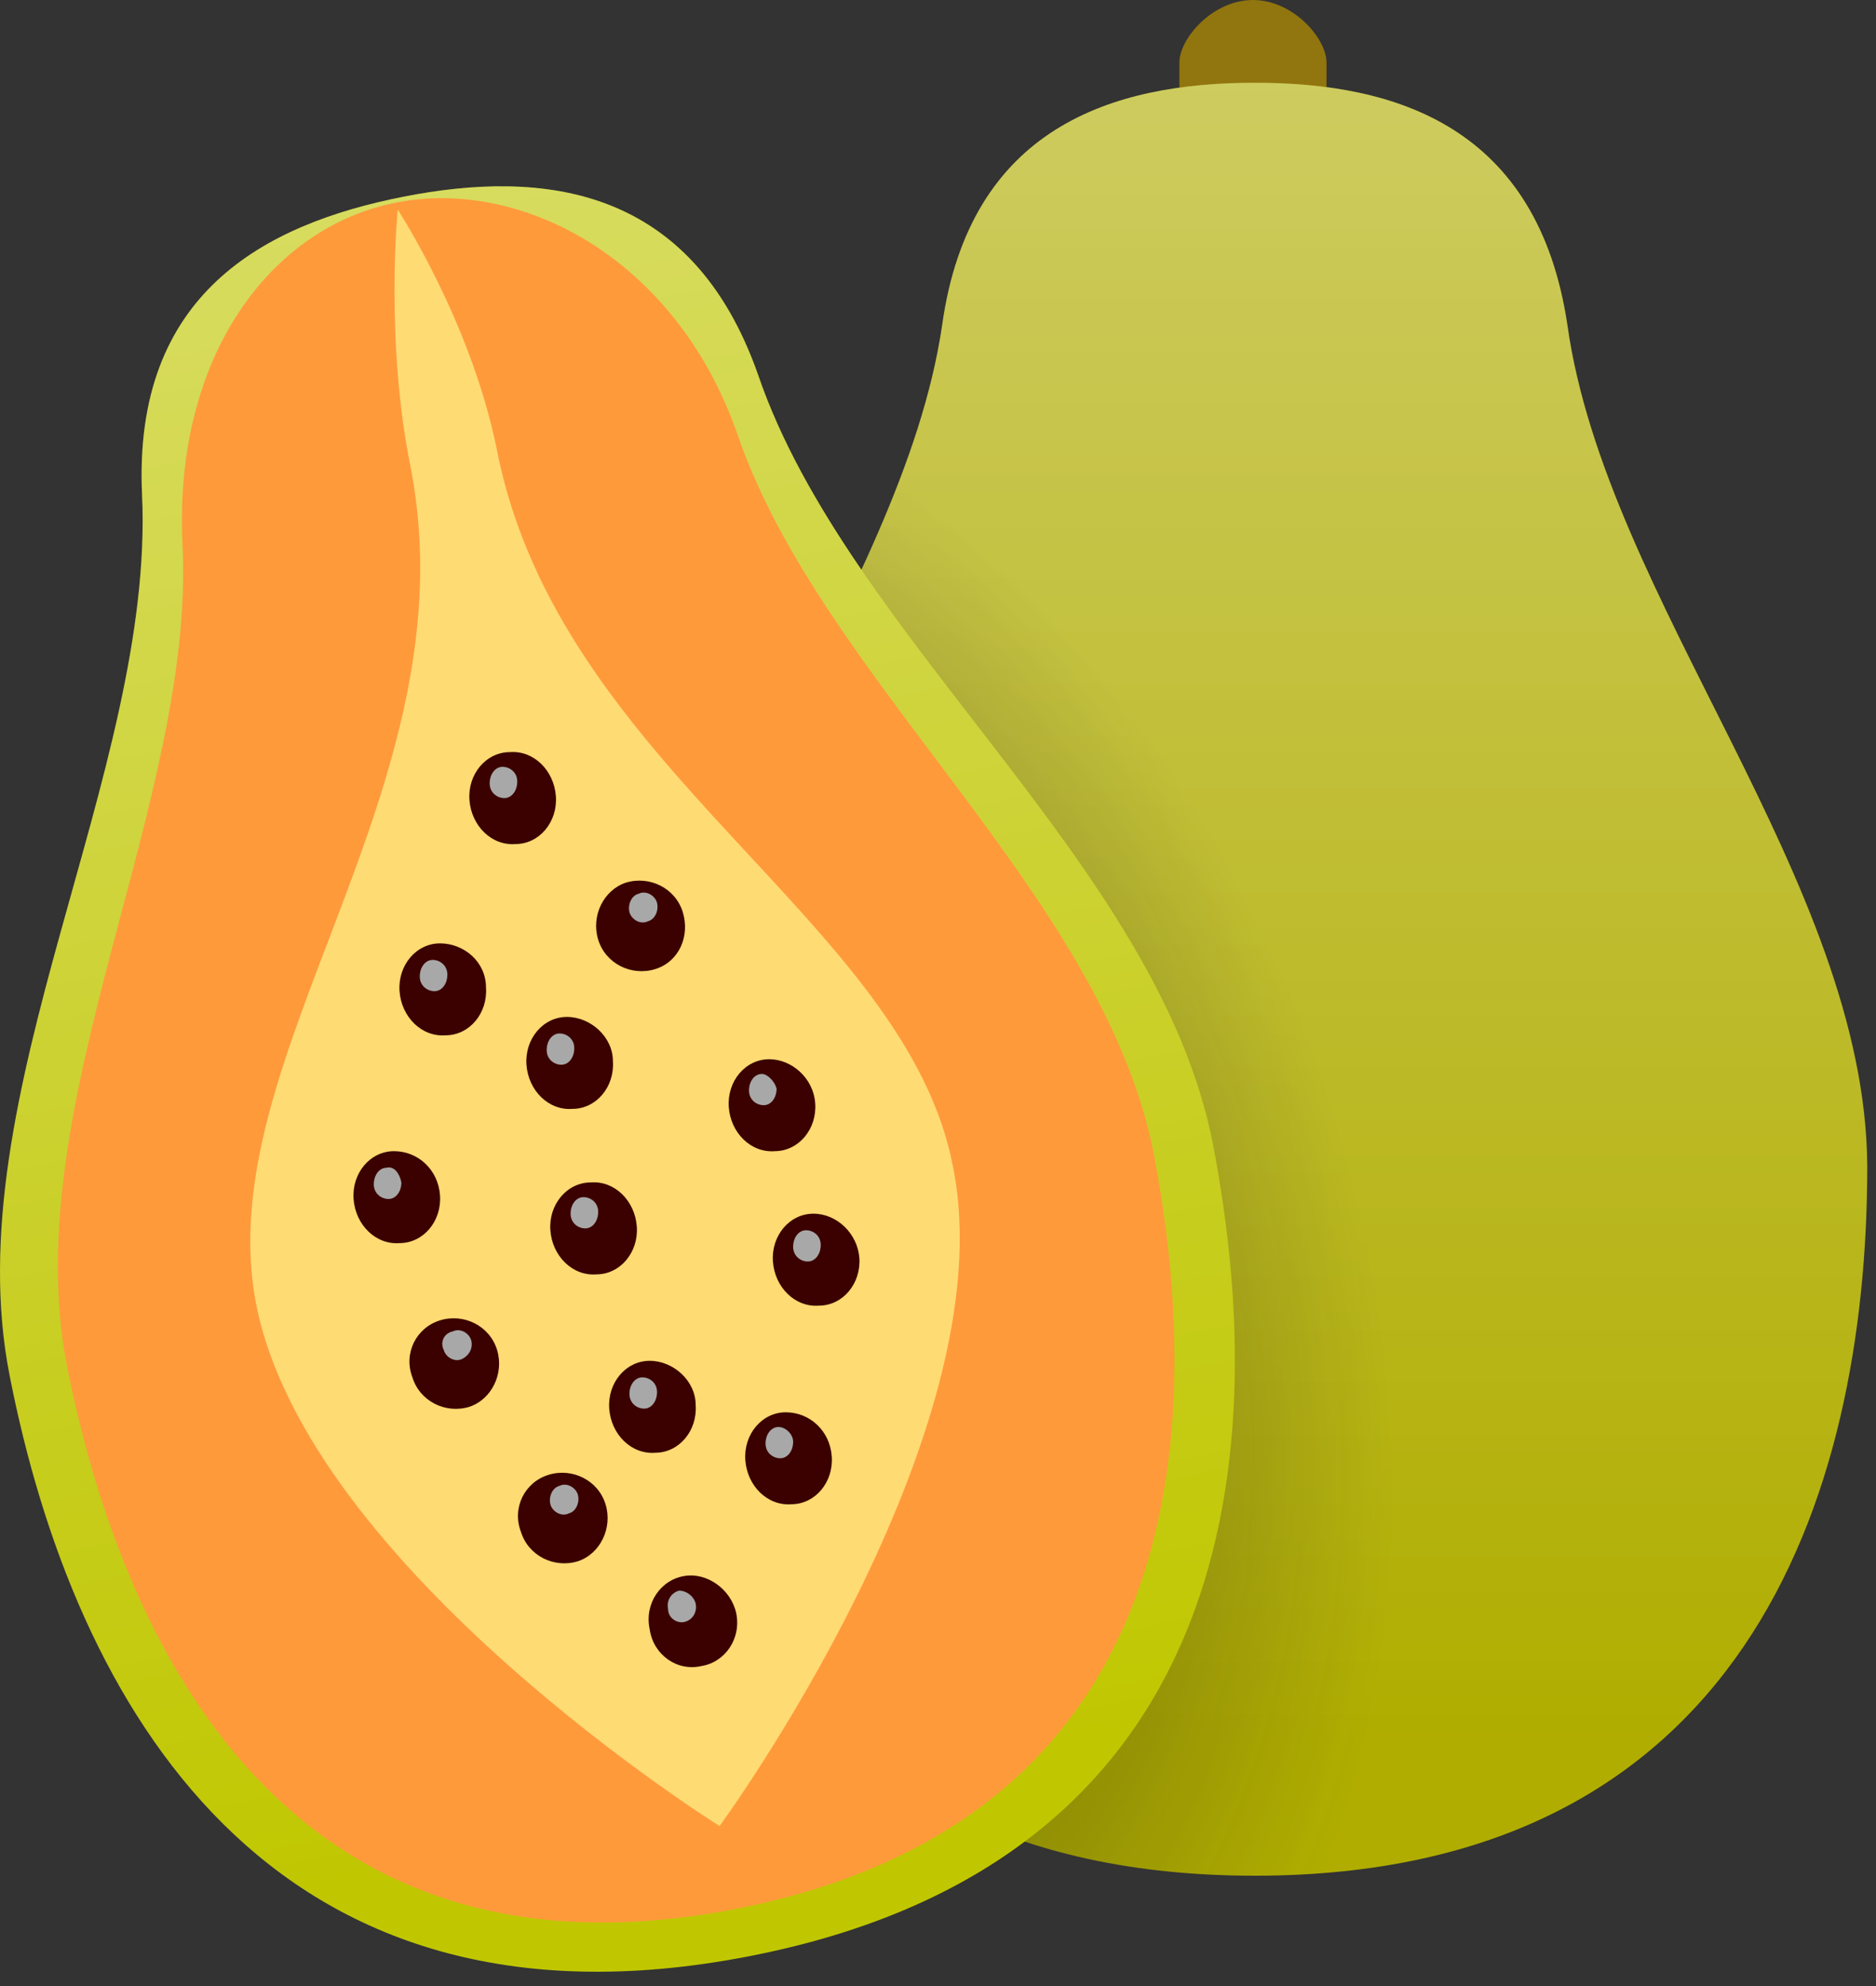 <svg width="102" height="108" viewBox="0 0 102 108" fill="none" xmlns="http://www.w3.org/2000/svg">
<rect x="0" y="0" width="102" height="108" fill="#333333" stroke="none"/>
<path d="M72.124 8.2C72.124 9.5 70.324 10.6 68.124 10.6C65.924 10.6 64.124 9.5 64.124 8.2V3.4C64.124 2.1 65.924 0 68.124 0C70.324 0 72.124 2.1 72.124 3.4V8.2Z" fill="#91750E"/>
<path d="M85.224 17.7C83.624 6.9 75.924 4.5 68.224 4.5C60.524 4.5 52.724 6.9 51.224 17.7C49.024 32.6 34.924 47.9 34.924 63.4C34.924 81.7 41.724 102 68.224 102C94.724 102 101.524 81.6 101.524 63.4C101.424 47.9 87.324 32.6 85.224 17.7Z" fill="#B0AD00"/>
<path opacity="0.4" d="M85.224 17.7C83.624 6.9 75.924 4.5 68.224 4.5C60.524 4.5 52.724 6.9 51.224 17.7C49.024 32.6 34.924 47.9 34.924 63.4C34.924 81.7 41.724 102 68.224 102C94.724 102 101.524 81.6 101.524 63.4C101.424 47.9 87.324 32.6 85.224 17.7Z" fill="url(#paint0_linear_191_1214)"/>
<path opacity="0.6" d="M85.224 17.7C83.624 6.9 75.924 4.5 68.224 4.5C60.524 4.5 52.724 6.9 51.224 17.7C49.024 32.6 34.924 47.9 34.924 63.4C34.924 81.7 41.724 102 68.224 102C94.724 102 101.524 81.6 101.524 63.4C101.424 47.9 87.324 32.6 85.224 17.7Z" fill="url(#paint1_radial_191_1214)"/>
<path d="M41.224 20.4C37.624 10.1 29.524 9.2 21.924 10.7C14.324 12.2 7.224 16 7.724 26.9C8.424 42 -2.476 59.6 0.524 74.8C4.024 92.7 14.624 111.4 40.624 106.4C66.624 101.4 69.424 80.1 65.924 62.1C62.924 47 46.124 34.7 41.224 20.4Z" fill="#C0C700"/>
<path opacity="0.4" d="M41.224 20.4C37.624 10.1 29.524 9.2 21.924 10.7C14.324 12.2 7.224 16 7.724 26.9C8.424 42 -2.476 59.6 0.524 74.8C4.024 92.7 14.624 111.4 40.624 106.4C66.624 101.4 69.424 80.1 65.924 62.1C62.924 47 46.124 34.7 41.224 20.4Z" fill="url(#paint2_linear_191_1214)"/>
<path d="M40.124 23.7C36.824 14.1 28.424 9.7 21.624 11C14.724 12.3 9.424 19.4 9.924 29.6C10.624 43.6 0.924 60 3.624 74.2C6.924 90.9 16.524 108.4 40.024 103.8C63.524 99.2 65.924 79.4 62.724 62.7C59.924 48.6 44.724 37 40.124 23.7Z" fill="#FF9A3B"/>
<path d="M27.024 24.5C25.624 17.5 21.624 11.4 21.624 11.4C21.624 11.4 20.924 18.5 22.324 25.4C25.724 42.8 11.324 57.5 13.924 70.9C16.724 85.3 39.124 99.3 39.124 99.3C39.124 99.3 54.724 78 51.824 63.5C49.324 50.1 30.424 41.8 27.024 24.5Z" fill="#FFDB74"/>
<path d="M40.024 87.7C40.324 89.1 39.424 90.4 38.124 90.6C36.824 90.9 35.524 90 35.324 88.6C35.024 87.2 35.924 85.9 37.224 85.7C38.424 85.5 39.724 86.4 40.024 87.7Z" fill="#3B0000"/>
<path d="M37.824 87.2C37.924 87.7 37.624 88.1 37.224 88.2C36.824 88.299 36.324 87.999 36.324 87.499C36.224 86.999 36.524 86.6 36.924 86.499C37.324 86.499 37.724 86.799 37.824 87.2Z" fill="#A8A8A8"/>
<path d="M45.224 79.2C45.324 80.6 44.324 81.8 43.024 81.8C41.724 81.9 40.624 80.8 40.524 79.4C40.424 78 41.424 76.8 42.724 76.8C44.024 76.8 45.124 77.8 45.224 79.2Z" fill="#3B0000"/>
<path d="M43.124 78.4C43.124 78.9 42.824 79.3 42.424 79.3C42.024 79.3 41.624 79 41.624 78.5C41.624 78 41.924 77.6 42.324 77.6C42.724 77.6 43.124 78 43.124 78.4Z" fill="#A8A8A8"/>
<path d="M44.324 60C44.424 61.4 43.424 62.6 42.124 62.6C40.824 62.7 39.724 61.6 39.624 60.2C39.524 58.8 40.524 57.6 41.824 57.6C43.024 57.6 44.224 58.6 44.324 60Z" fill="#3B0000"/>
<path d="M42.224 59.2C42.224 59.7 41.924 60.1 41.524 60.1C41.124 60.1 40.724 59.8 40.724 59.3C40.724 58.8 41.024 58.4 41.424 58.4C41.724 58.4 42.124 58.8 42.224 59.2Z" fill="#A8A8A8"/>
<path d="M46.724 68.4C46.824 69.8 45.824 71 44.524 71C43.224 71.1 42.124 70 42.024 68.6C41.924 67.2 42.924 66 44.224 66C45.524 66 46.624 67.1 46.724 68.4Z" fill="#3B0000"/>
<path d="M44.624 67.7C44.624 68.2 44.324 68.6 43.924 68.6C43.524 68.6 43.124 68.3 43.124 67.8C43.124 67.3 43.424 66.9 43.824 66.9C44.224 66.9 44.624 67.2 44.624 67.7Z" fill="#A8A8A8"/>
<path d="M37.824 76.4C37.924 77.8 36.924 79 35.624 79C34.324 79.1 33.224 78 33.124 76.6C33.024 75.2 34.024 74 35.324 74C36.624 74 37.824 75.1 37.824 76.4Z" fill="#3B0000"/>
<path d="M35.724 75.7C35.724 76.2 35.424 76.6 35.024 76.6C34.624 76.6 34.224 76.3 34.224 75.8C34.224 75.3 34.524 74.9 34.924 74.9C35.324 74.9 35.724 75.2 35.724 75.7Z" fill="#A8A8A8"/>
<path d="M34.624 66.7C34.724 68.1 33.724 69.3 32.424 69.3C31.124 69.4 30.024 68.3 29.924 66.9C29.824 65.5 30.824 64.3 32.124 64.3C33.424 64.2 34.524 65.3 34.624 66.7Z" fill="#3B0000"/>
<path d="M32.524 65.9C32.524 66.4 32.224 66.8 31.824 66.8C31.424 66.8 31.024 66.5 31.024 66C31.024 65.5 31.324 65.1 31.724 65.1C32.124 65.1 32.524 65.4 32.524 65.9Z" fill="#A8A8A8"/>
<path d="M23.924 65C24.024 66.4 23.024 67.6 21.724 67.6C20.424 67.7 19.324 66.6 19.224 65.2C19.124 63.8 20.124 62.6 21.424 62.6C22.724 62.6 23.824 63.6 23.924 65Z" fill="#3B0000"/>
<path d="M21.824 64.3C21.824 64.8 21.524 65.2 21.124 65.2C20.724 65.2 20.324 64.9 20.324 64.4C20.324 63.9 20.624 63.5 21.024 63.5C21.424 63.4 21.724 63.8 21.824 64.3Z" fill="#A8A8A8"/>
<path d="M26.424 53.7C26.524 55.1 25.524 56.3 24.224 56.3C22.924 56.4 21.824 55.3 21.724 53.9C21.624 52.5 22.624 51.3 23.924 51.3C25.224 51.3 26.424 52.3 26.424 53.7Z" fill="#3B0000"/>
<path d="M24.324 53C24.324 53.5 24.024 53.9 23.624 53.9C23.224 53.9 22.824 53.6 22.824 53.1C22.824 52.6 23.124 52.2 23.524 52.2C23.924 52.2 24.324 52.5 24.324 53Z" fill="#A8A8A8"/>
<path d="M33.324 57.7C33.424 59.1 32.424 60.3 31.124 60.3C29.824 60.4 28.724 59.3 28.624 57.9C28.524 56.5 29.524 55.3 30.824 55.3C32.124 55.3 33.324 56.4 33.324 57.7Z" fill="#3B0000"/>
<path d="M31.224 57C31.224 57.5 30.924 57.9 30.524 57.9C30.124 57.9 29.724 57.6 29.724 57.1C29.724 56.6 30.024 56.2 30.424 56.2C30.824 56.2 31.224 56.5 31.224 57Z" fill="#A8A8A8"/>
<path d="M30.224 43.3C30.324 44.7 29.324 45.9 28.024 45.9C26.724 46 25.624 44.9 25.524 43.5C25.424 42.1 26.424 40.9 27.724 40.9C29.024 40.8 30.124 41.9 30.224 43.3Z" fill="#3B0000"/>
<path d="M28.124 42.5C28.124 43 27.824 43.4 27.424 43.4C27.024 43.4 26.624 43.1 26.624 42.6C26.624 42.1 26.924 41.7 27.324 41.7C27.724 41.7 28.124 42 28.124 42.5Z" fill="#A8A8A8"/>
<path d="M32.524 51.1C32.924 52.4 34.324 53.1 35.624 52.7C36.924 52.3 37.524 50.9 37.124 49.6C36.724 48.3 35.324 47.6 34.024 48C32.824 48.4 32.124 49.8 32.524 51.1Z" fill="#3B0000"/>
<path d="M34.224 49.6C34.324 50 34.824 50.3 35.224 50.1C35.624 50 35.824 49.5 35.724 49.1C35.624 48.7 35.124 48.4 34.724 48.6C34.324 48.7 34.124 49.2 34.224 49.6Z" fill="#A8A8A8"/>
<path d="M28.324 83.3C28.724 84.6 30.124 85.3 31.424 84.9C32.624 84.5 33.324 83.1 32.924 81.8C32.524 80.5 31.124 79.8 29.824 80.2C28.524 80.6 27.824 82 28.324 83.3Z" fill="#3B0000"/>
<path d="M29.924 81.799C30.024 82.2 30.524 82.499 30.924 82.299C31.324 82.2 31.524 81.7 31.424 81.299C31.324 80.9 30.824 80.6 30.424 80.799C30.024 80.9 29.824 81.4 29.924 81.799Z" fill="#A8A8A8"/>
<path d="M22.424 74.9C22.824 76.2 24.224 76.9 25.524 76.5C26.724 76.1 27.424 74.7 27.024 73.4C26.624 72.1 25.224 71.4 23.924 71.8C22.624 72.2 21.924 73.6 22.424 74.9Z" fill="#3B0000"/>
<path d="M24.124 73.4C24.224 73.8 24.724 74.1 25.124 73.9C25.524 73.7 25.724 73.3 25.624 72.9C25.524 72.5 25.024 72.2 24.624 72.4C24.124 72.5 23.924 73 24.124 73.4Z" fill="#A8A8A8"/>
<defs>
<linearGradient id="paint0_linear_191_1214" x1="68.133" y1="105.157" x2="68.133" y2="-2.248" gradientUnits="userSpaceOnUse">
<stop offset="0.098" stop-color="white" stop-opacity="0"/>
<stop offset="1" stop-color="white"/>
</linearGradient>
<radialGradient id="paint1_radial_191_1214" cx="0" cy="0" r="1" gradientUnits="userSpaceOnUse" gradientTransform="translate(34.95 70.524) rotate(-19.191) scale(38.816 53.21)">
<stop offset="0.067"/>
<stop offset="1" stop-color="#242422" stop-opacity="0"/>
</radialGradient>
<linearGradient id="paint2_linear_191_1214" x1="41.127" y1="109.548" x2="20.644" y2="4.114" gradientUnits="userSpaceOnUse">
<stop offset="0.098" stop-color="white" stop-opacity="0"/>
<stop offset="1" stop-color="white"/>
</linearGradient>
</defs>
</svg>
